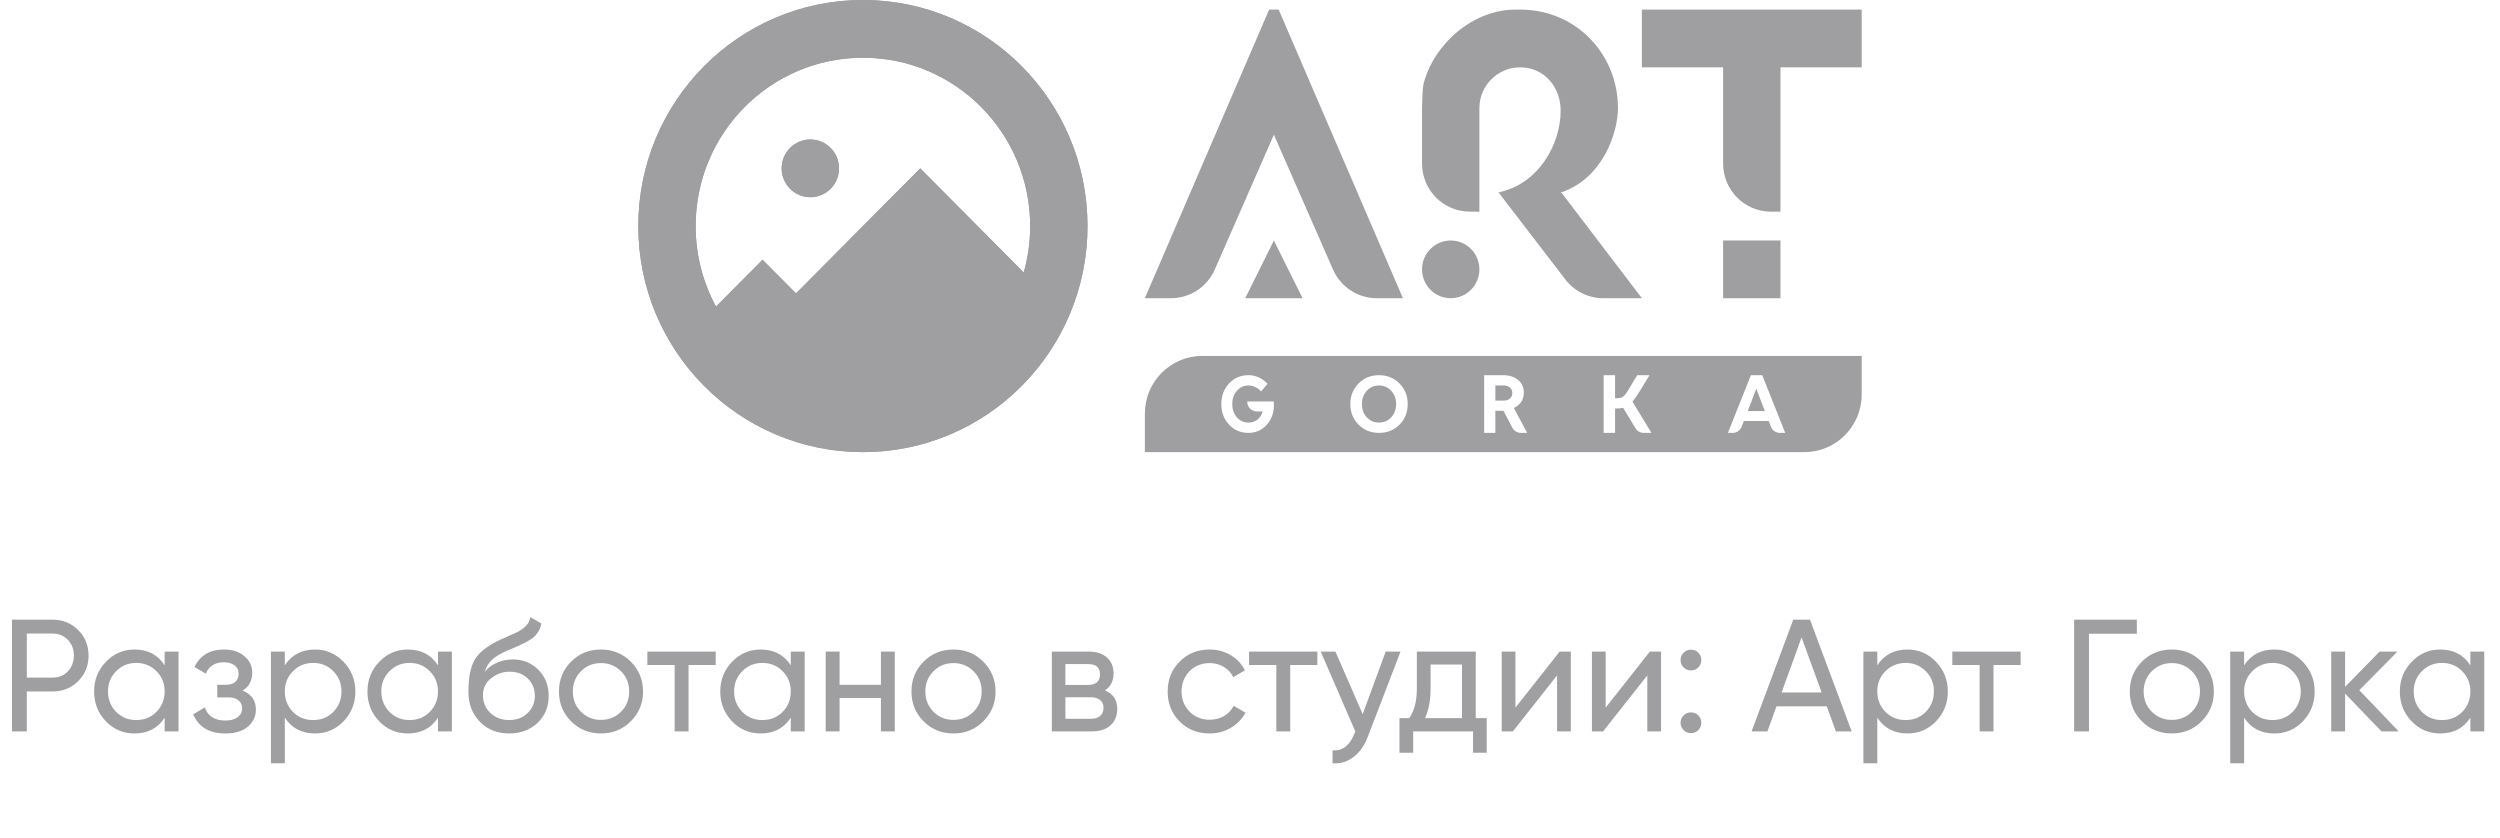 <svg width="188" height="63" viewBox="0 0 188 63" fill="none" xmlns="http://www.w3.org/2000/svg">
<g opacity="0.6">
<path d="M0.9 46.6H3.948C4.716 46.6 5.36 46.86 5.88 47.38C6.4 47.9 6.66 48.54 6.66 49.3C6.66 50.06 6.4 50.7 5.88 51.22C5.36 51.74 4.716 52 3.948 52H2.016V55H0.9V46.6ZM2.016 50.956H3.948C4.42 50.956 4.804 50.8 5.1 50.488C5.404 50.16 5.556 49.764 5.556 49.3C5.556 48.82 5.404 48.424 5.1 48.112C4.796 47.8 4.412 47.644 3.948 47.644H2.016V50.956ZM12.381 50.032V49H13.425V55H12.381V53.968C11.869 54.76 11.113 55.156 10.113 55.156C9.265 55.156 8.549 54.852 7.965 54.244C7.373 53.628 7.077 52.88 7.077 52C7.077 51.128 7.373 50.384 7.965 49.768C8.557 49.152 9.273 48.844 10.113 48.844C11.113 48.844 11.869 49.24 12.381 50.032ZM10.245 54.148C10.853 54.148 11.361 53.944 11.769 53.536C12.177 53.112 12.381 52.6 12.381 52C12.381 51.392 12.177 50.884 11.769 50.476C11.361 50.06 10.853 49.852 10.245 49.852C9.645 49.852 9.141 50.06 8.733 50.476C8.325 50.884 8.121 51.392 8.121 52C8.121 52.6 8.325 53.112 8.733 53.536C9.141 53.944 9.645 54.148 10.245 54.148ZM18.247 51.928C18.911 52.208 19.243 52.684 19.243 53.356C19.243 53.876 19.039 54.308 18.631 54.652C18.223 54.988 17.659 55.156 16.939 55.156C15.739 55.156 14.935 54.676 14.527 53.716L15.403 53.2C15.627 53.856 16.143 54.184 16.951 54.184C17.343 54.184 17.651 54.1 17.875 53.932C18.099 53.764 18.211 53.54 18.211 53.26C18.211 53.02 18.119 52.824 17.935 52.672C17.759 52.52 17.519 52.444 17.215 52.444H16.339V51.496H16.987C17.291 51.496 17.527 51.424 17.695 51.28C17.863 51.128 17.947 50.924 17.947 50.668C17.947 50.404 17.847 50.196 17.647 50.044C17.447 49.884 17.179 49.804 16.843 49.804C16.171 49.804 15.715 50.088 15.475 50.656L14.623 50.164C15.047 49.284 15.787 48.844 16.843 48.844C17.483 48.844 17.995 49.012 18.379 49.348C18.771 49.676 18.967 50.088 18.967 50.584C18.967 51.192 18.727 51.64 18.247 51.928ZM23.686 48.844C24.526 48.844 25.242 49.152 25.834 49.768C26.426 50.384 26.722 51.128 26.722 52C26.722 52.88 26.426 53.628 25.834 54.244C25.25 54.852 24.534 55.156 23.686 55.156C22.694 55.156 21.938 54.76 21.418 53.968V57.4H20.374V49H21.418V50.032C21.938 49.24 22.694 48.844 23.686 48.844ZM23.554 54.148C24.154 54.148 24.658 53.944 25.066 53.536C25.474 53.112 25.678 52.6 25.678 52C25.678 51.392 25.474 50.884 25.066 50.476C24.658 50.06 24.154 49.852 23.554 49.852C22.946 49.852 22.438 50.06 22.03 50.476C21.622 50.884 21.418 51.392 21.418 52C21.418 52.6 21.622 53.112 22.03 53.536C22.438 53.944 22.946 54.148 23.554 54.148ZM32.936 50.032V49H33.98V55H32.936V53.968C32.424 54.76 31.668 55.156 30.668 55.156C29.82 55.156 29.104 54.852 28.52 54.244C27.928 53.628 27.632 52.88 27.632 52C27.632 51.128 27.928 50.384 28.52 49.768C29.112 49.152 29.828 48.844 30.668 48.844C31.668 48.844 32.424 49.24 32.936 50.032ZM30.8 54.148C31.408 54.148 31.916 53.944 32.324 53.536C32.732 53.112 32.936 52.6 32.936 52C32.936 51.392 32.732 50.884 32.324 50.476C31.916 50.06 31.408 49.852 30.8 49.852C30.2 49.852 29.696 50.06 29.288 50.476C28.88 50.884 28.676 51.392 28.676 52C28.676 52.6 28.88 53.112 29.288 53.536C29.696 53.944 30.2 54.148 30.8 54.148ZM38.285 55.156C37.398 55.156 36.666 54.864 36.09 54.28C35.514 53.688 35.225 52.936 35.225 52.024C35.225 50.992 35.373 50.204 35.669 49.66C35.974 49.108 36.59 48.608 37.517 48.16C37.566 48.136 37.621 48.108 37.685 48.076C37.758 48.044 37.842 48.008 37.938 47.968C38.041 47.92 38.13 47.88 38.202 47.848L38.849 47.56C39.489 47.24 39.83 46.856 39.87 46.408L40.709 46.888C40.654 47.168 40.562 47.392 40.434 47.56C40.425 47.576 40.401 47.612 40.361 47.668C40.322 47.716 40.294 47.752 40.278 47.776C40.261 47.792 40.233 47.82 40.194 47.86C40.161 47.892 40.126 47.924 40.086 47.956C40.053 47.988 40.01 48.02 39.953 48.052C39.657 48.236 39.446 48.356 39.318 48.412C39.27 48.436 39.218 48.46 39.161 48.484C39.114 48.508 39.074 48.528 39.041 48.544C39.01 48.56 38.986 48.572 38.969 48.58L38.574 48.748L38.19 48.904C37.654 49.136 37.258 49.372 37.002 49.612C36.745 49.852 36.562 50.156 36.45 50.524C36.697 50.22 37.01 49.988 37.386 49.828C37.77 49.668 38.161 49.588 38.562 49.588C39.322 49.588 39.958 49.844 40.469 50.356C40.998 50.876 41.261 51.536 41.261 52.336C41.261 53.152 40.981 53.828 40.422 54.364C39.853 54.892 39.142 55.156 38.285 55.156ZM40.218 52.336C40.218 51.8 40.041 51.364 39.69 51.028C39.346 50.684 38.889 50.512 38.322 50.512C37.818 50.512 37.353 50.676 36.929 51.004C36.522 51.332 36.318 51.756 36.318 52.276C36.318 52.82 36.505 53.268 36.882 53.62C37.258 53.972 37.725 54.148 38.285 54.148C38.853 54.148 39.313 53.976 39.666 53.632C40.033 53.288 40.218 52.856 40.218 52.336ZM47.434 54.244C46.826 54.852 46.078 55.156 45.19 55.156C44.302 55.156 43.554 54.852 42.946 54.244C42.338 53.636 42.034 52.888 42.034 52C42.034 51.112 42.338 50.364 42.946 49.756C43.554 49.148 44.302 48.844 45.19 48.844C46.078 48.844 46.826 49.148 47.434 49.756C48.05 50.372 48.358 51.12 48.358 52C48.358 52.88 48.05 53.628 47.434 54.244ZM45.19 54.136C45.79 54.136 46.294 53.932 46.702 53.524C47.11 53.116 47.314 52.608 47.314 52C47.314 51.392 47.11 50.884 46.702 50.476C46.294 50.068 45.79 49.864 45.19 49.864C44.598 49.864 44.098 50.068 43.69 50.476C43.282 50.884 43.078 51.392 43.078 52C43.078 52.608 43.282 53.116 43.69 53.524C44.098 53.932 44.598 54.136 45.19 54.136ZM48.682 49H53.819V50.008H51.779V55H50.734V50.008H48.682V49ZM59.467 50.032V49H60.511V55H59.467V53.968C58.955 54.76 58.199 55.156 57.199 55.156C56.351 55.156 55.635 54.852 55.051 54.244C54.459 53.628 54.163 52.88 54.163 52C54.163 51.128 54.459 50.384 55.051 49.768C55.643 49.152 56.359 48.844 57.199 48.844C58.199 48.844 58.955 49.24 59.467 50.032ZM57.331 54.148C57.939 54.148 58.447 53.944 58.855 53.536C59.263 53.112 59.467 52.6 59.467 52C59.467 51.392 59.263 50.884 58.855 50.476C58.447 50.06 57.939 49.852 57.331 49.852C56.731 49.852 56.227 50.06 55.819 50.476C55.411 50.884 55.207 51.392 55.207 52C55.207 52.6 55.411 53.112 55.819 53.536C56.227 53.944 56.731 54.148 57.331 54.148ZM66.245 51.496V49H67.289V55H66.245V52.492H63.137V55H62.093V49H63.137V51.496H66.245ZM73.942 54.244C73.334 54.852 72.586 55.156 71.698 55.156C70.81 55.156 70.062 54.852 69.454 54.244C68.846 53.636 68.542 52.888 68.542 52C68.542 51.112 68.846 50.364 69.454 49.756C70.062 49.148 70.81 48.844 71.698 48.844C72.586 48.844 73.334 49.148 73.942 49.756C74.558 50.372 74.866 51.12 74.866 52C74.866 52.88 74.558 53.628 73.942 54.244ZM71.698 54.136C72.298 54.136 72.802 53.932 73.21 53.524C73.618 53.116 73.822 52.608 73.822 52C73.822 51.392 73.618 50.884 73.21 50.476C72.802 50.068 72.298 49.864 71.698 49.864C71.106 49.864 70.606 50.068 70.198 50.476C69.79 50.884 69.586 51.392 69.586 52C69.586 52.608 69.79 53.116 70.198 53.524C70.606 53.932 71.106 54.136 71.698 54.136ZM83.093 51.916C83.709 52.172 84.017 52.636 84.017 53.308C84.017 53.82 83.849 54.232 83.513 54.544C83.177 54.848 82.705 55 82.097 55H79.097V49H81.857C82.449 49 82.909 49.148 83.237 49.444C83.573 49.74 83.741 50.136 83.741 50.632C83.741 51.208 83.525 51.636 83.093 51.916ZM81.809 49.936H80.117V51.508H81.809C82.417 51.508 82.721 51.24 82.721 50.704C82.721 50.192 82.417 49.936 81.809 49.936ZM80.117 54.052H82.037C82.341 54.052 82.573 53.98 82.733 53.836C82.901 53.692 82.985 53.488 82.985 53.224C82.985 52.976 82.901 52.784 82.733 52.648C82.573 52.504 82.341 52.432 82.037 52.432H80.117V54.052ZM90.964 55.156C90.06 55.156 89.308 54.856 88.708 54.256C88.108 53.648 87.808 52.896 87.808 52C87.808 51.104 88.108 50.356 88.708 49.756C89.308 49.148 90.06 48.844 90.964 48.844C91.556 48.844 92.088 48.988 92.56 49.276C93.032 49.556 93.384 49.936 93.616 50.416L92.74 50.92C92.588 50.6 92.352 50.344 92.032 50.152C91.72 49.96 91.364 49.864 90.964 49.864C90.364 49.864 89.86 50.068 89.452 50.476C89.052 50.892 88.852 51.4 88.852 52C88.852 52.592 89.052 53.096 89.452 53.512C89.86 53.92 90.364 54.124 90.964 54.124C91.364 54.124 91.724 54.032 92.044 53.848C92.364 53.656 92.608 53.4 92.776 53.08L93.664 53.596C93.4 54.076 93.028 54.456 92.548 54.736C92.068 55.016 91.54 55.156 90.964 55.156ZM93.929 49H99.065V50.008H97.025V55H95.981V50.008H93.929V49ZM102.475 53.704L104.203 49H105.319L102.871 55.372C102.615 56.052 102.255 56.568 101.791 56.92C101.327 57.28 100.799 57.44 100.207 57.4V56.428C100.935 56.484 101.475 56.084 101.827 55.228L101.923 55.012L99.319 49H100.423L102.475 53.704ZM110.975 49V54.004H111.803V56.608H110.771V55H106.271V56.608H105.239V54.004H105.971C106.355 53.476 106.547 52.736 106.547 51.784V49H110.975ZM107.159 54.004H109.943V49.972H107.579V51.784C107.579 52.664 107.439 53.404 107.159 54.004ZM113.961 53.212L117.285 49H118.125V55H117.093V50.788L113.769 55H112.929V49H113.961V53.212ZM120.746 53.212L124.07 49H124.91V55H123.878V50.788L120.554 55H119.714V49H120.746V53.212ZM127.159 50.416C126.943 50.416 126.759 50.34 126.607 50.188C126.455 50.036 126.379 49.852 126.379 49.636C126.379 49.42 126.455 49.236 126.607 49.084C126.759 48.932 126.943 48.856 127.159 48.856C127.383 48.856 127.567 48.932 127.711 49.084C127.863 49.236 127.939 49.42 127.939 49.636C127.939 49.852 127.863 50.036 127.711 50.188C127.567 50.34 127.383 50.416 127.159 50.416ZM127.159 55.132C126.943 55.132 126.759 55.056 126.607 54.904C126.455 54.752 126.379 54.568 126.379 54.352C126.379 54.136 126.455 53.952 126.607 53.8C126.759 53.648 126.943 53.572 127.159 53.572C127.383 53.572 127.567 53.648 127.711 53.8C127.863 53.952 127.939 54.136 127.939 54.352C127.939 54.568 127.863 54.752 127.711 54.904C127.567 55.056 127.383 55.132 127.159 55.132ZM139.245 55H138.057L137.373 53.116H133.593L132.909 55H131.721L134.853 46.6H136.113L139.245 55ZM135.477 47.932L133.977 52.072H136.989L135.477 47.932ZM143.44 48.844C144.28 48.844 144.996 49.152 145.588 49.768C146.18 50.384 146.476 51.128 146.476 52C146.476 52.88 146.18 53.628 145.588 54.244C145.004 54.852 144.288 55.156 143.44 55.156C142.448 55.156 141.692 54.76 141.172 53.968V57.4H140.128V49H141.172V50.032C141.692 49.24 142.448 48.844 143.44 48.844ZM143.308 54.148C143.908 54.148 144.412 53.944 144.82 53.536C145.228 53.112 145.432 52.6 145.432 52C145.432 51.392 145.228 50.884 144.82 50.476C144.412 50.06 143.908 49.852 143.308 49.852C142.7 49.852 142.192 50.06 141.784 50.476C141.376 50.884 141.172 51.392 141.172 52C141.172 52.6 141.376 53.112 141.784 53.536C142.192 53.944 142.7 54.148 143.308 54.148ZM146.815 49H151.951V50.008H149.911V55H148.867V50.008H146.815V49ZM155.974 46.6H160.69V47.656H157.09V55H155.974V46.6ZM165.559 54.244C164.951 54.852 164.203 55.156 163.315 55.156C162.427 55.156 161.679 54.852 161.071 54.244C160.463 53.636 160.159 52.888 160.159 52C160.159 51.112 160.463 50.364 161.071 49.756C161.679 49.148 162.427 48.844 163.315 48.844C164.203 48.844 164.951 49.148 165.559 49.756C166.175 50.372 166.483 51.12 166.483 52C166.483 52.88 166.175 53.628 165.559 54.244ZM163.315 54.136C163.915 54.136 164.419 53.932 164.827 53.524C165.235 53.116 165.439 52.608 165.439 52C165.439 51.392 165.235 50.884 164.827 50.476C164.419 50.068 163.915 49.864 163.315 49.864C162.723 49.864 162.223 50.068 161.815 50.476C161.407 50.884 161.203 51.392 161.203 52C161.203 52.608 161.407 53.116 161.815 53.524C162.223 53.932 162.723 54.136 163.315 54.136ZM171.026 48.844C171.866 48.844 172.582 49.152 173.174 49.768C173.766 50.384 174.062 51.128 174.062 52C174.062 52.88 173.766 53.628 173.174 54.244C172.59 54.852 171.874 55.156 171.026 55.156C170.034 55.156 169.278 54.76 168.758 53.968V57.4H167.714V49H168.758V50.032C169.278 49.24 170.034 48.844 171.026 48.844ZM170.894 54.148C171.494 54.148 171.998 53.944 172.406 53.536C172.814 53.112 173.018 52.6 173.018 52C173.018 51.392 172.814 50.884 172.406 50.476C171.998 50.06 171.494 49.852 170.894 49.852C170.286 49.852 169.778 50.06 169.37 50.476C168.962 50.884 168.758 51.392 168.758 52C168.758 52.6 168.962 53.112 169.37 53.536C169.778 53.944 170.286 54.148 170.894 54.148ZM177.42 51.904L180.384 55H179.088L176.352 52.156V55H175.308V49H176.352V51.652L178.944 49H180.288L177.42 51.904ZM185.772 50.032V49H186.816V55H185.772V53.968C185.26 54.76 184.504 55.156 183.504 55.156C182.656 55.156 181.94 54.852 181.356 54.244C180.764 53.628 180.468 52.88 180.468 52C180.468 51.128 180.764 50.384 181.356 49.768C181.948 49.152 182.664 48.844 183.504 48.844C184.504 48.844 185.26 49.24 185.772 50.032ZM183.636 54.148C184.244 54.148 184.752 53.944 185.16 53.536C185.568 53.112 185.772 52.6 185.772 52C185.772 51.392 185.568 50.884 185.16 50.476C184.752 50.06 184.244 49.852 183.636 49.852C183.036 49.852 182.532 50.06 182.124 50.476C181.716 50.884 181.512 51.392 181.512 52C181.512 52.6 181.716 53.112 182.124 53.536C182.532 53.944 183.036 54.148 183.636 54.148Z" fill="#5F5D61"/>
<a href="http://www.artgorka.ru">
<rect fill="black" fill-opacity="0" x="131.625" width="55.983" height="14.556"/>
</a>
<path fill-rule="evenodd" clip-rule="evenodd" d="M90.406 26.766C88.025 26.766 86.094 28.709 86.094 31.106V34H135.688C138.069 34 140 32.057 140 29.66V26.766H90.406ZM133.844 32.553H134.25L132.52 28.213H131.668L129.938 32.553H130.299C130.595 32.553 130.861 32.371 130.969 32.093L131.137 31.66H133.006L133.175 32.093C133.282 32.371 133.548 32.553 133.844 32.553ZM131.428 30.912L132.072 29.239L132.716 30.912H131.428ZM121.536 30.722H121.454V32.553H120.594V28.213H121.454V29.949H121.524C121.746 29.949 121.913 29.915 122.026 29.848C122.139 29.776 122.261 29.632 122.391 29.417L123.119 28.213H124.043L123.314 29.41C123.209 29.584 123.111 29.736 123.019 29.867C122.931 29.993 122.845 30.105 122.761 30.202L124.188 32.553H123.605C123.354 32.553 123.121 32.422 122.991 32.206L122.058 30.665C121.978 30.686 121.894 30.701 121.806 30.709C121.723 30.718 121.632 30.722 121.536 30.722ZM111.609 32.553H112.451V30.893H113.06L113.731 32.168C113.855 32.405 114.1 32.553 114.366 32.553H114.844L113.839 30.678C114.082 30.572 114.268 30.42 114.398 30.221C114.528 30.023 114.593 29.788 114.593 29.518C114.593 29.125 114.448 28.811 114.159 28.574C113.874 28.333 113.498 28.213 113.029 28.213H111.609V32.553ZM113.544 29.144C113.665 29.246 113.726 29.383 113.726 29.556C113.726 29.729 113.665 29.869 113.544 29.974C113.426 30.076 113.265 30.126 113.06 30.126H112.451V28.986H113.06C113.265 28.986 113.426 29.039 113.544 29.144ZM103.703 32.553C103.089 32.553 102.577 32.348 102.165 31.938C101.753 31.523 101.547 31.006 101.547 30.386C101.547 29.766 101.753 29.249 102.165 28.835C102.577 28.42 103.089 28.213 103.703 28.213C104.317 28.213 104.83 28.42 105.242 28.835C105.653 29.249 105.859 29.766 105.859 30.386C105.859 31.006 105.653 31.523 105.242 31.938C104.83 32.348 104.317 32.553 103.703 32.553ZM103.703 31.777C104.07 31.777 104.375 31.646 104.618 31.383C104.865 31.117 104.988 30.784 104.988 30.386C104.988 29.988 104.865 29.655 104.618 29.389C104.375 29.122 104.07 28.988 103.703 28.988C103.337 28.988 103.03 29.122 102.783 29.389C102.54 29.655 102.418 29.988 102.418 30.386C102.418 30.784 102.54 31.117 102.783 31.383C103.03 31.646 103.337 31.777 103.703 31.777ZM95.248 31.956C95.614 31.554 95.797 31.055 95.797 30.46C95.797 30.411 95.795 30.361 95.791 30.312C95.791 30.263 95.789 30.222 95.785 30.189H93.794V30.217C93.794 30.616 94.116 30.94 94.513 30.94H94.956C94.882 31.199 94.75 31.404 94.559 31.556C94.368 31.704 94.142 31.777 93.882 31.777C93.535 31.777 93.245 31.646 93.012 31.383C92.782 31.117 92.667 30.784 92.667 30.386C92.667 29.988 92.782 29.655 93.012 29.389C93.245 29.122 93.535 28.988 93.882 28.988C94.061 28.988 94.228 29.025 94.384 29.099C94.543 29.173 94.693 29.284 94.833 29.432L95.324 28.865C95.125 28.652 94.903 28.49 94.658 28.379C94.413 28.268 94.154 28.213 93.882 28.213C93.302 28.213 92.817 28.42 92.428 28.835C92.038 29.249 91.844 29.766 91.844 30.386C91.844 31.006 92.038 31.523 92.428 31.938C92.817 32.348 93.302 32.553 93.882 32.553C94.427 32.553 94.882 32.354 95.248 31.956Z" fill="#5F5D61"/>
<path d="M140 5.064V0.723H123.469V5.064H129.578V12.298C129.578 14.296 131.187 15.915 133.172 15.915H133.891V5.064H140Z" fill="#5F5D61"/>
<path d="M133.891 18.085H129.578V22.426H133.891V18.085Z" fill="#5F5D61"/>
<path d="M109.094 22.425C110.285 22.425 111.25 21.454 111.25 20.255C111.25 19.057 110.285 18.085 109.094 18.085C107.903 18.085 106.938 19.057 106.938 20.255C106.938 21.454 107.903 22.425 109.094 22.425Z" fill="#5F5D61"/>
<path d="M123.469 22.425H120.561C119.449 22.425 118.398 21.907 117.718 21.02L112.688 14.468H117.407L123.469 22.425Z" fill="#5F5D61"/>
<path d="M121.672 8.138C121.672 9.884 120.594 13.383 117.406 14.468C116.771 14.714 115.922 14.83 115.203 14.83C114.485 14.83 112.688 14.468 112.688 14.468C115.707 13.839 117.36 10.851 117.36 8.319C117.36 6.511 116.102 5.064 114.305 5.064C112.688 5.064 111.25 6.375 111.25 8.138V15.915H110.531C108.547 15.915 106.938 14.296 106.938 12.298V8.138C106.938 7.813 106.974 6.655 107.046 6.33C107.813 3.303 110.775 0.723 113.945 0.723C114.149 0.723 114.281 0.723 114.485 0.723C118.626 0.816 121.672 4.141 121.672 8.138Z" fill="#5F5D61"/>
<path d="M105.5 22.425H103.53C102.106 22.425 100.817 21.58 100.242 20.268L95.797 10.128L91.352 20.268C90.777 21.579 89.487 22.425 88.064 22.425H86.094L95.438 0.723H96.156L105.5 22.425Z" fill="#5F5D61"/>
<path d="M95.797 18.085L93.641 22.425H97.953L95.797 18.085Z" fill="#5F5D61"/>
<path fill-rule="evenodd" clip-rule="evenodd" d="M64.891 29.659C70.634 29.659 75.478 25.785 76.984 20.491C77.299 19.382 77.468 18.211 77.468 17C77.468 10.009 71.837 4.341 64.891 4.341C57.944 4.341 52.313 10.009 52.313 17C52.313 19.194 52.867 21.257 53.843 23.056C55.976 26.99 60.124 29.659 64.891 29.659ZM64.891 34C74.219 34 81.781 26.389 81.781 17C81.781 7.611 74.219 0 64.891 0C55.562 0 48 7.611 48 17C48 26.389 55.562 34 64.891 34Z" fill="#5F5D61"/>
<path d="M69.203 12.66L59.859 22.064L57.344 19.532L53.843 23.056L52.492 24.415L55.906 29.479L64.891 32.011L70.461 29.479L78.188 21.702L76.984 20.491L69.203 12.66Z" fill="#5F5D61"/>
<path d="M63.094 12.66C63.094 13.858 62.128 14.83 60.938 14.83C59.747 14.83 58.781 13.858 58.781 12.66C58.781 11.461 59.747 10.489 60.938 10.489C62.128 10.489 63.094 11.461 63.094 12.66Z" fill="#5F5D61"/>
<path fill-rule="evenodd" clip-rule="evenodd" d="M64.891 34C74.219 34 81.781 26.389 81.781 17C81.781 7.611 74.219 0 64.891 0C55.562 0 48 7.611 48 17C48 26.389 55.562 34 64.891 34ZM77.468 17C77.468 18.211 77.299 19.382 76.984 20.491L69.203 12.66L59.859 22.064L57.344 19.532L53.843 23.056C52.867 21.257 52.313 19.194 52.313 17C52.313 10.009 57.944 4.341 64.891 4.341C71.837 4.341 77.468 10.009 77.468 17ZM63.094 12.66C63.094 13.858 62.128 14.83 60.938 14.83C59.747 14.83 58.781 13.858 58.781 12.66C58.781 11.461 59.747 10.489 60.938 10.489C62.128 10.489 63.094 11.461 63.094 12.66Z" fill="#5F5D61"/>
</g>
</svg>
